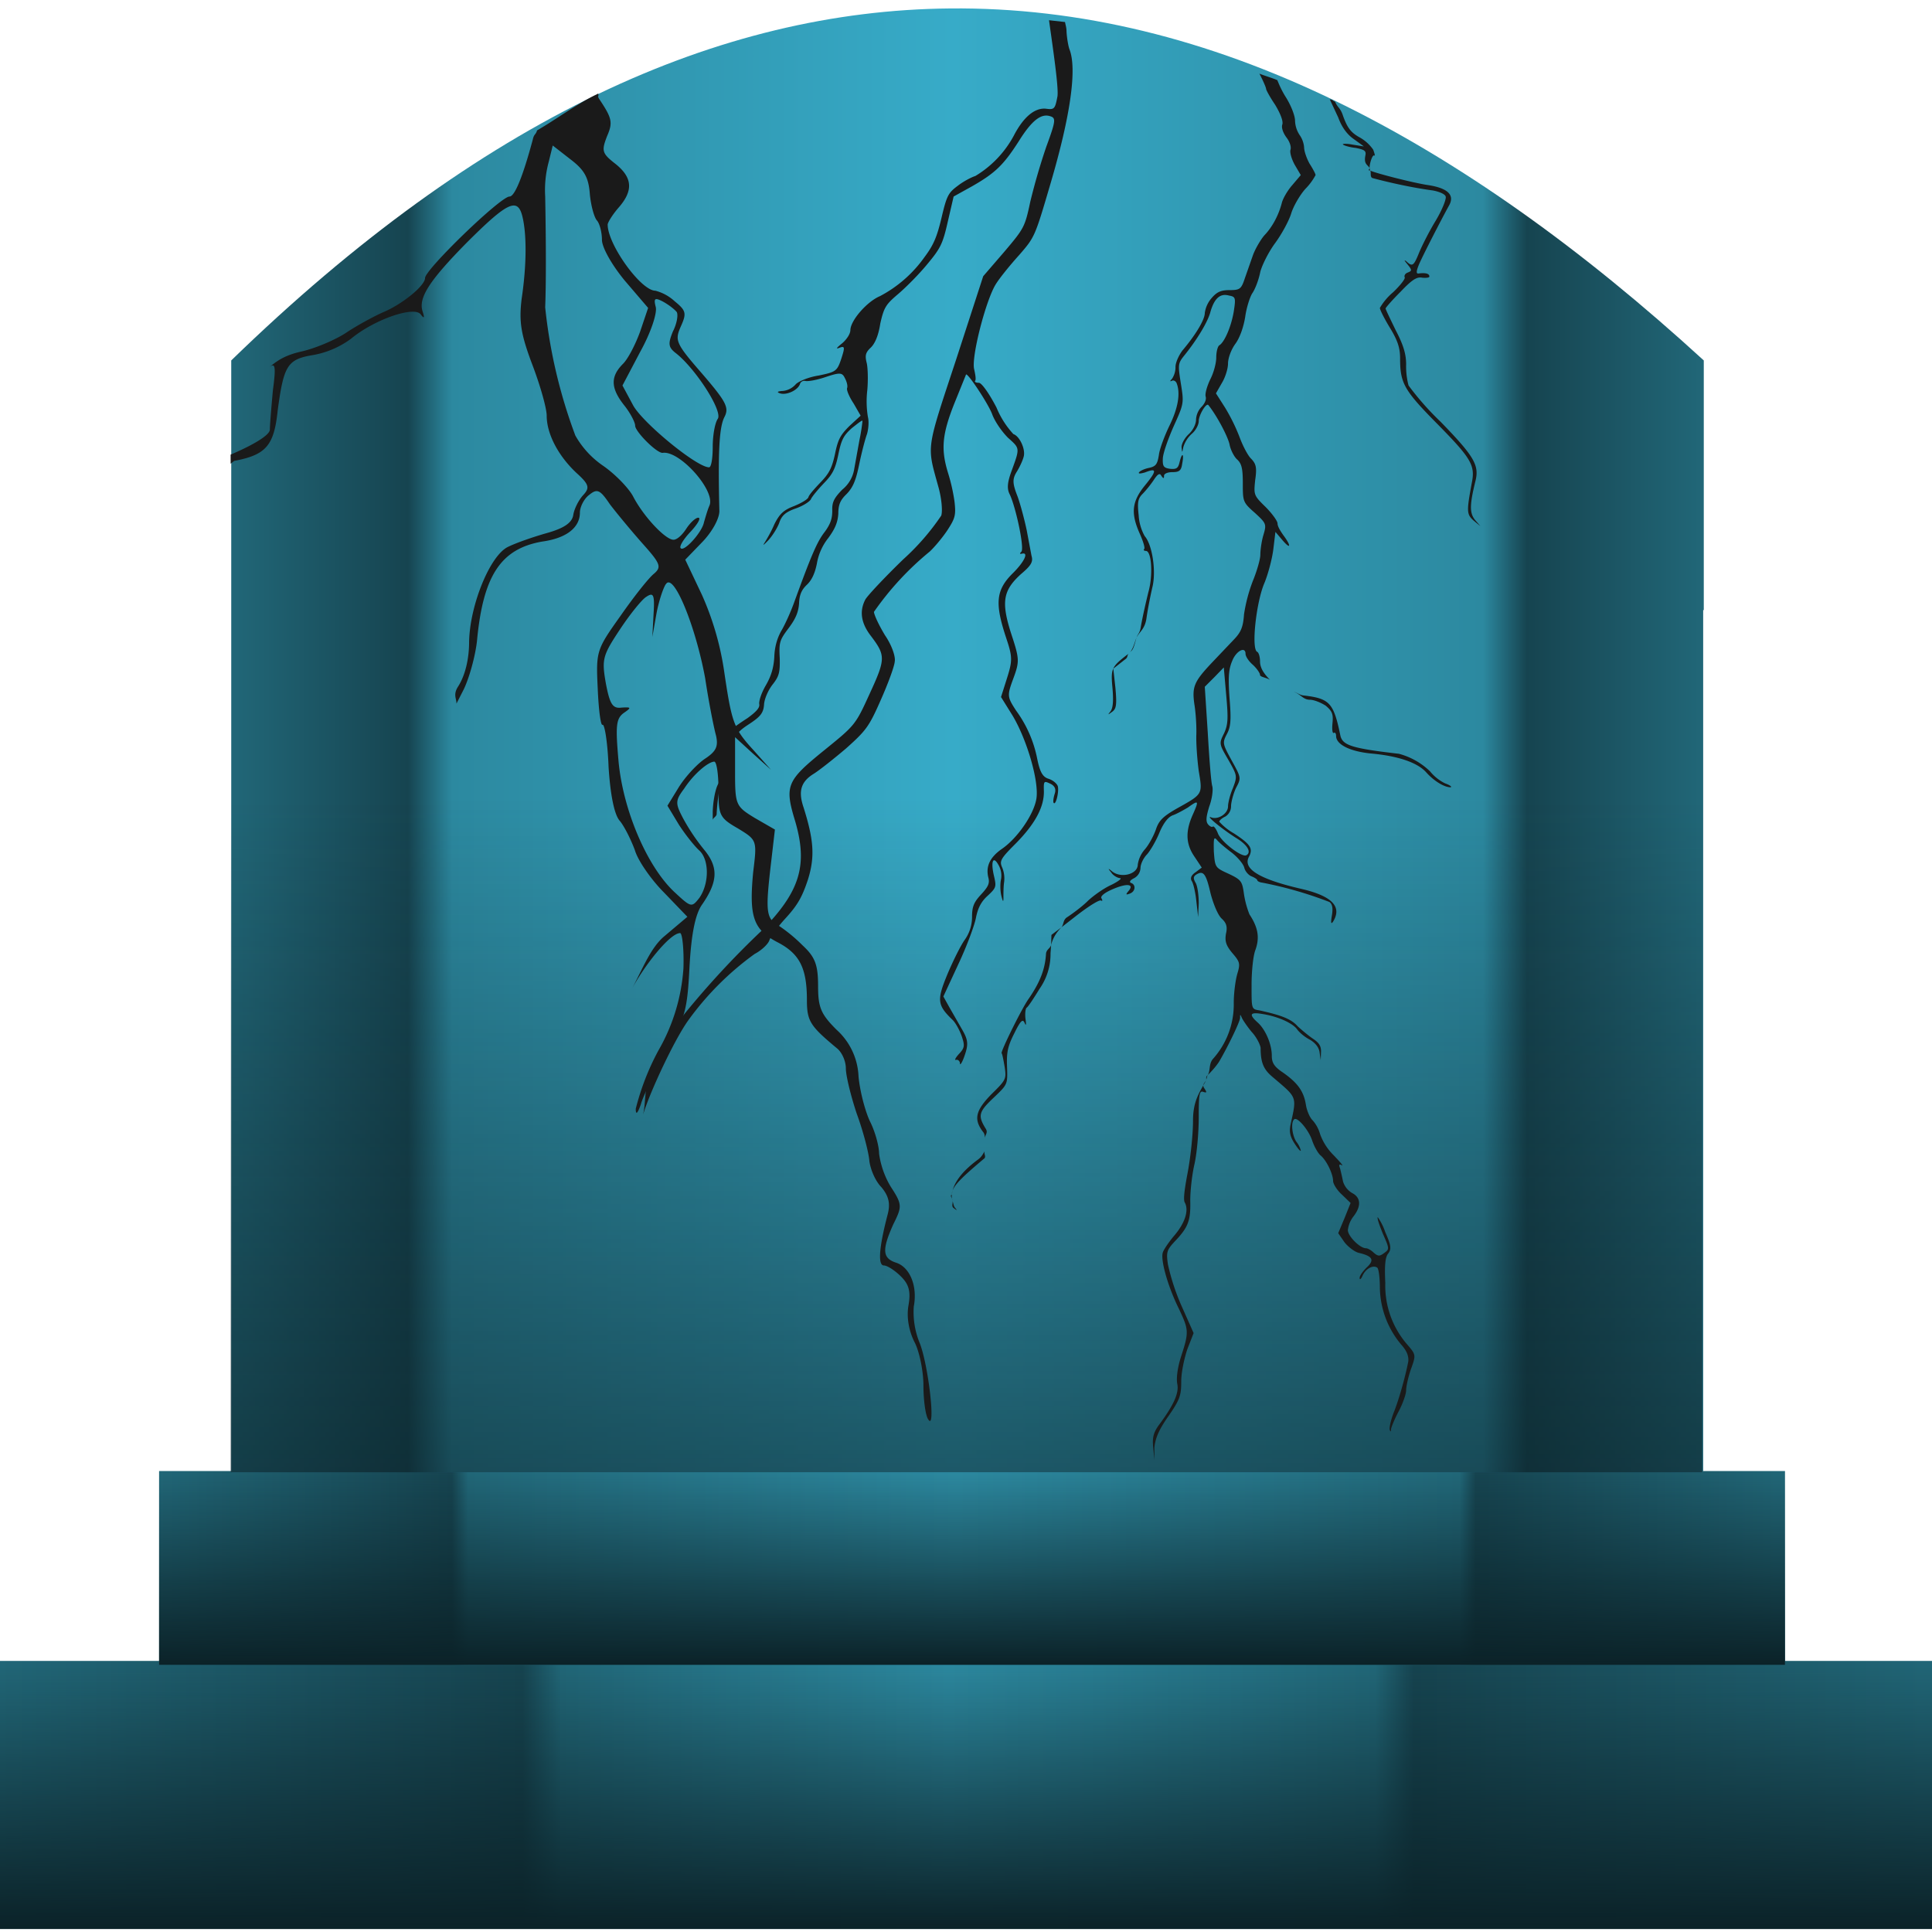 <?xml version="1.0" encoding="UTF-8" standalone="no"?><!--Created with Inkscape (http://www.inkscape.org/)--><svg xmlns:dc="http://purl.org/dc/elements/1.1/" xmlns:cc="http://creativecommons.org/ns#" xmlns:rdf="http://www.w3.org/1999/02/22-rdf-syntax-ns#" xmlns="http://www.w3.org/2000/svg" xmlns:xlink="http://www.w3.org/1999/xlink" width="64" height="64" version="1"><defs><linearGradient id="e"><stop offset="0" stop-color="#0b2228"/><stop offset="1" stop-color="#0b2228" stop-opacity="0"/></linearGradient><linearGradient id="d"><stop offset="0" stop-color="#0b2228"/><stop offset="1" stop-color="#0b2228" stop-opacity="0"/></linearGradient><linearGradient id="b"><stop offset="0" stop-color="#216778"/><stop offset=".27" stop-color="#164450"/><stop offset=".29" stop-color="#216778"/><stop offset=".49" stop-color="#2c89a0"/><stop offset=".71" stop-color="#216778"/><stop offset=".73" stop-color="#164450"/><stop offset="1" stop-color="#216778"/></linearGradient><linearGradient id="a"><stop offset="0" stop-color="#216778"/><stop offset=".18" stop-color="#164450"/><stop offset=".19" stop-color="#216778"/><stop offset=".49" stop-color="#2c89a0"/><stop offset=".8" stop-color="#216778"/><stop offset=".81" stop-color="#164450"/><stop offset="1" stop-color="#216778"/></linearGradient><linearGradient id="f"><stop offset="0" stop-color="#0b2228"/><stop offset="1" stop-color="#0b2228" stop-opacity="0"/></linearGradient><linearGradient id="c"><stop offset="0" stop-color="#216778"/><stop offset=".12" stop-color="#164450"/><stop offset=".15" stop-color="#2c89a0"/><stop offset=".49" stop-color="#37abc8"/><stop offset=".85" stop-color="#2c89a0"/><stop offset=".88" stop-color="#164450"/><stop offset="1" stop-color="#216778"/></linearGradient><linearGradient xlink:href="#a" id="h" x1="5.27" y1="51.93" x2="59.12" y2="51.93" gradientUnits="userSpaceOnUse"/><linearGradient xlink:href="#b" id="g" x1="-.04" y1="59.46" x2="64.18" y2="59.46" gradientUnits="userSpaceOnUse"/><linearGradient xlink:href="#c" id="i" x1="7.65" y1="24.52" x2="56.44" y2="24.52" gradientUnits="userSpaceOnUse"/><linearGradient xlink:href="#d" id="j" x1="13.48" y1="63.47" x2="13.48" y2="26.47" gradientUnits="userSpaceOnUse"/><linearGradient xlink:href="#e" id="k" x1="5.27" y1="55.14" x2="5.27" y2="48.73" gradientUnits="userSpaceOnUse"/><linearGradient xlink:href="#f" id="l" x1="-.04" y1="63.9" x2="-.04" y2="55.02" gradientUnits="userSpaceOnUse"/></defs><path fill="url(#g)" d="M-.04 55.02h64.22v8.88H-.04z"/><path fill="url(#h)" d="M5.27 48.73h53.86v6.42H5.27z"/><path d="M31.46.28C23.83.35 15.93 3.9 7.66 11.94v36.83h48.76V20.21h.02v-8.27C48.4 4.58 40.11.19 31.46.28z" fill="url(#i)"/><path d="M31.44.28C23.8.35 15.9 3.9 7.64 11.94v36.83h48.75V20.21h.03v-8.27C48.37 4.58 40.09.19 31.44.28z" fill="url(#j)"/><path fill="url(#k)" d="M5.27 48.73h53.86v6.42H5.27z"/><path fill="url(#l)" d="M-.04 55.02h64.22v8.88H-.04z"/><g fill="#1a1a1a"><path d="M37.39 21.65c-.56.43-.6.48-.54 1.12.04.44.02.68-.06.79-.1.13-.1.13.05.02.14-.1.16-.23.11-.79l-.07-.64.42-.33c.06-.05.04-.13.09-.17zm.26-.53c-.07.16-.11.4-.26.53l.08-.08c.09-.07.13-.3.18-.45zm-6.1 18.65c.03.07-.04.18.03.24.13.1.14.1.05-.01-.04-.05-.05-.15-.08-.23zm-.02-.2l-.03.03c0 .06.04.1.05.17a.43.43 0 0 1-.02-.2zm1.09-1.44c-.06.1-.1.19-.22.28-.6.44-.83.83-.87 1.16.01-.24.2-.46 1.07-1.19.08-.06-.02-.17.02-.25zm2.2-6.83c-.03.12-.16.15-.17.3-.03.51-.2.94-.57 1.48-.22.3-.94 1.76-.9 1.81.02.01.06.22.1.45.06.4.05.43-.43.9-.54.55-.6.84-.29 1.25.07.08.05.14.08.21-.03-.1.1-.16.02-.3-.28-.45-.24-.57.27-1.05.45-.43.45-.43.43-1.01-.02-.47.02-.68.24-1.11.21-.43.28-.48.34-.35.05.12.06.07.03-.13-.02-.18 0-.34.04-.37.05-.03.24-.32.43-.63a2 2 0 0 0 .36-1.17zm.34-.58l-.33.25-.01.34c.05-.23.18-.43.34-.59zm4.8 5.06c-.2.37-.44.66-.44 1.34 0 .5-.09 1.27-.18 1.74-.1.53-.15.89-.09.98.14.26 0 .68-.35 1.09-.17.2-.35.46-.38.56-.08.23.15 1.09.53 1.86.33.7.34.77.08 1.57-.12.37-.17.73-.13.93.06.3-.12.7-.62 1.37-.17.24-.21.4-.18.72l.04.42v-.4c.03-.3.13-.57.46-1.04.39-.56.43-.7.43-1.16 0-.3.1-.76.2-1.06l.21-.54-.4-.9a7.3 7.3 0 0 1-.45-1.37c-.06-.41-.04-.48.22-.76.44-.46.53-.68.52-1.3-.01-.3.05-.87.13-1.23.09-.38.15-1.09.15-1.59 0-.75.02-.89.15-.84.12.04.13.02.02-.14-.06-.1.04-.18.08-.25zm.05-.18v.01c-.09.08-.03.12-.06.17.03-.05.03-.13.06-.17zm2.84-12.69c.24.09.32.27.54.27.14 0 .38.1.53.2.21.18.25.27.22.58-.02.2 0 .34.04.32.05-.03.08.02.08.1 0 .28.45.51 1.15.58.9.08 1.55.3 1.84.63.26.29.6.49.8.49.06-.01-.01-.07-.18-.13a1.5 1.5 0 0 1-.5-.4 2.35 2.35 0 0 0-1.03-.58c-1.56-.18-1.87-.28-1.94-.61-.22-1.07-.35-1.22-1.2-1.32-.14-.01-.22-.09-.35-.13z"/><path d="M42.3 2.65c-.19-.08-.38-.13-.58-.21.12.23.22.46.22.5 0 .04.13.28.3.53.18.3.27.54.24.65-.04.1.02.28.14.44.1.13.16.3.13.4-.03.08.03.3.14.5l.2.34-.28.33c-.16.18-.32.46-.35.6-.1.38-.3.78-.58 1.07-.12.14-.29.43-.37.64l-.27.77c-.12.36-.16.4-.5.4-.28 0-.42.05-.6.26a.95.95 0 0 0-.23.5c0 .22-.3.72-.74 1.24-.12.16-.23.4-.23.54a.7.7 0 0 1-.11.39c-.08.09-.08.1-.02.08.06-.04.14 0 .17.08.13.34.04.83-.24 1.4-.16.33-.33.78-.35.97-.05.31-.1.38-.33.43-.15.03-.3.1-.33.15-.03.05.06.04.2 0 .4-.16.4-.06-.01.44-.43.53-.47.92-.15 1.62.1.23.17.45.13.48-.03.03 0 .06.06.06.19 0 .24.82.08 1.37-.07.29-.19.8-.25 1.15-.03.2-.1.23-.14.35.1-.2.28-.28.33-.65.04-.29.13-.74.19-1 .14-.54 0-1.43-.25-1.71a1.6 1.6 0 0 1-.2-.69c-.05-.44-.02-.56.13-.71.1-.1.27-.31.37-.46.13-.2.2-.24.25-.14.07.1.09.1.09 0 0-.07.12-.12.28-.12.22 0 .29-.05.32-.27.07-.35 0-.4-.08-.08-.05.22-.1.26-.32.24-.21-.03-.25-.08-.24-.33 0-.17.17-.65.36-1.08.34-.75.34-.77.24-1.4-.1-.63-.1-.68.1-.93.43-.53.8-1.14.88-1.47.13-.44.32-.61.61-.53.22.04.23.07.16.53-.08.48-.3 1.01-.48 1.12-.05.03-.1.21-.1.4 0 .18-.08.5-.2.73-.1.21-.18.47-.15.57.03.1-.04.24-.14.34a.66.66 0 0 0-.18.42c0 .15-.1.35-.24.48-.14.13-.24.32-.24.43.02.2.02.2.06 0a.98.98 0 0 1 .28-.44c.13-.11.23-.3.23-.42 0-.2.25-.62.32-.53.28.35.64 1.03.7 1.3.03.17.14.39.24.49.16.14.2.3.2.8 0 .6 0 .63.4.98.38.35.39.37.28.74-.06.2-.1.5-.1.65 0 .14-.11.53-.25.87a5.3 5.3 0 0 0-.29 1.1c-.03.42-.1.59-.33.83l-.77.81c-.56.6-.63.77-.54 1.37.04.25.07.69.06.98-.01.29.03.83.08 1.2.13.78.14.76-.72 1.24-.47.27-.6.4-.7.7-.07.2-.23.5-.36.65a.99.99 0 0 0-.24.51c0 .33-.58.47-.87.21-.12-.1-.12-.08-.01.05.06.1.2.18.29.19.08 0-.04.1-.28.22-.25.11-.6.36-.78.53-.18.18-.5.42-.7.55-.13.09-.1.24-.18.33l.45-.35c.42-.33.8-.57.86-.54.05.03.06 0 .02-.07-.05-.06.08-.18.36-.3.48-.21.74-.18.53.06-.1.12-.08.13.05.08.19-.07.2-.3.04-.35-.07-.03-.04-.09.1-.16a.4.4 0 0 0 .21-.33c0-.13.09-.32.2-.44.1-.1.3-.43.42-.72.15-.36.31-.55.47-.6.11-.04.33-.16.48-.25.36-.26.37-.23.17.22-.26.57-.24.99.05 1.41l.24.36-.2.15c-.15.1-.19.2-.13.3.05.07.12.37.15.66l.06.53.02-.46c0-.26-.04-.56-.1-.67-.09-.15-.08-.22.02-.28.23-.14.32-.04.47.62.1.38.25.73.37.84.15.14.2.26.14.51-.04.25.01.39.22.64.24.28.26.34.16.67-.06.2-.12.63-.12.98a2.7 2.7 0 0 1-.7 1.86c-.13.17-.07.37-.16.52.13-.12.3-.32.38-.45.28-.48.68-1.3.69-1.44 0-.13 0-.13.06 0 .03.07.18.29.32.46.16.17.28.41.3.53 0 .5.1.72.4.97.82.7.8.62.59 1.58-.05.24-.01.4.14.63.11.17.2.27.2.22a.77.77 0 0 0-.14-.28c-.14-.19-.2-.64-.08-.75.1-.1.49.36.6.71.07.2.19.41.27.48.2.16.42.62.42.85 0 .1.14.32.3.46l.28.27-.2.5-.21.5.2.29c.11.15.33.32.47.36.48.11.54.24.27.49-.13.13-.24.28-.23.35 0 .07.05.03.1-.09.11-.23.34-.35.48-.26.05.03.09.33.09.68a3 3 0 0 0 .74 1.91c.17.2.22.37.2.53-.1.5-.3 1.23-.48 1.68-.1.26-.16.53-.13.58.02.07.04.06.04-.03.01-.07.12-.34.26-.6.13-.25.24-.56.24-.68 0-.14.07-.43.14-.65.19-.53.2-.52-.12-.89a2.97 2.97 0 0 1-.71-2.02c-.03-.6 0-.87.1-.98.1-.14.1-.25-.1-.7a1.93 1.93 0 0 0-.25-.5c-.03.03.06.28.17.55.22.5.22.51.04.64-.15.11-.2.11-.34-.01-.08-.08-.2-.15-.26-.15-.2 0-.6-.4-.6-.6a.9.9 0 0 1 .19-.46c.26-.34.24-.62-.05-.77a.67.67 0 0 1-.3-.38 9.46 9.46 0 0 0-.1-.44c-.05-.12-.02-.15.06-.1.07.04-.06-.11-.27-.33a1.87 1.87 0 0 1-.45-.7 1.18 1.18 0 0 0-.24-.45c-.1-.09-.2-.33-.23-.52-.07-.44-.26-.72-.76-1.07-.3-.2-.37-.33-.37-.56 0-.38-.21-.87-.47-1.1-.3-.27-.25-.35.16-.28.51.08 1 .3 1.15.51.08.11.26.26.42.34.17.1.29.24.32.4l.04.28.01-.26c.01-.2-.06-.31-.25-.44-.15-.1-.38-.29-.52-.42-.22-.25-.55-.37-1.27-.53-.27-.04-.26-.05-.26-.85 0-.43.05-.96.13-1.16.14-.4.09-.73-.2-1.17a3.1 3.1 0 0 1-.18-.66c-.06-.43-.08-.48-.5-.68-.46-.21-.46-.21-.5-.74-.01-.44 0-.5.1-.39.07.09.3.28.5.43.19.15.38.37.41.5.03.12.15.25.24.28.1.04.19.1.19.13s.08.07.17.08a13 13 0 0 1 2.22.64c.1.07.12.22.08.45-.04.24-.03.3.04.2.3-.49-.02-.84-1.03-1.08-1.4-.32-1.99-.67-1.75-1.08.13-.26.05-.4-.5-.76a1.96 1.96 0 0 1-.49-.39c0-.04.09-.12.2-.17a.4.4 0 0 0 .19-.34c0-.13.07-.4.16-.6.18-.34.18-.34-.14-.92-.3-.55-.31-.58-.16-.87.13-.24.15-.46.09-1.19-.05-.7-.03-.96.09-1.24.13-.33.44-.49.44-.23 0 .08.1.24.24.36.14.13.24.28.24.34 0 .07.27.1.34.17-.18-.18-.34-.38-.34-.62 0-.14-.04-.3-.1-.32-.19-.12-.03-1.6.23-2.24.13-.3.27-.83.31-1.15l.07-.58.23.27c.28.33.3.2.04-.15-.1-.14-.2-.3-.2-.4 0-.08-.18-.33-.4-.55-.39-.38-.39-.4-.34-.89.06-.41.03-.53-.13-.7-.11-.1-.28-.43-.38-.7a6.2 6.2 0 0 0-.49-1l-.3-.47.2-.35c.11-.18.2-.47.2-.64 0-.17.1-.46.25-.66.15-.21.27-.57.32-.89.04-.29.15-.64.23-.77.1-.14.22-.46.27-.72.07-.25.29-.68.5-.96.21-.29.44-.71.52-.96.07-.24.29-.62.47-.82a2 2 0 0 0 .34-.46c0-.04-.09-.21-.2-.38-.1-.18-.18-.42-.18-.54a.83.83 0 0 0-.15-.41.91.91 0 0 1-.15-.47c0-.17-.14-.53-.33-.82-.12-.2-.19-.36-.26-.53zm-1.76 19.46l.08.92c.07.78.06.97-.07 1.26-.17.34-.17.35.14.88.3.53.3.54.15.94-.1.23-.16.5-.16.6 0 .24-.32.45-.55.37-.23-.1.3.35.82.68.38.23.51.47.34.57-.14.09-.82-.43-.94-.71-.06-.16-.14-.26-.17-.24-.03.03-.1 0-.16-.07-.08-.1-.07-.24.04-.6.09-.24.13-.54.1-.66-.04-.12-.1-.9-.15-1.76l-.1-1.54.32-.32zm4.85-16.46c.04.05-.02.22.08.25.6.16 1.33.32 2 .41.21.04.4.12.42.2.03.07-.11.43-.33.8-.22.36-.46.84-.55 1.06-.18.44-.22.48-.43.28-.08-.05-.06-.02.04.1.16.2.16.22.01.28-.08.03-.12.1-.1.15.04.04-.14.27-.38.5a2 2 0 0 0-.44.52c0 .06.15.36.34.67.25.41.33.66.33 1 0 .83.13 1.06 1.26 2.2 1.08 1.1 1.23 1.34 1.12 1.9-.18.97-.18 1.06.05 1.27l.23.19-.18-.21c-.18-.23-.18-.49.02-1.3.12-.51-.04-.8-1.16-1.95a9.4 9.4 0 0 1-1.06-1.2 2.47 2.47 0 0 1-.08-.7c0-.34-.09-.64-.34-1.12-.18-.37-.34-.7-.34-.73 0-.03.22-.28.5-.56.38-.4.54-.5.72-.46.12.01.23 0 .23-.04 0-.1-.13-.13-.36-.1-.08.01-.08-.07.02-.31.13-.3.73-1.47.99-1.94.2-.35-.04-.58-.7-.68-.48-.07-1.76-.4-1.91-.48zm-.02-.08c0 .02-.04.06-.03.07l.05.01c-.02-.02-.01-.06-.02-.08z"/><path d="M44.23 3.37c-.04-.01-.07-.04-.1-.06l-.08-.02.28.6c.12.33.3.57.52.72l.33.24-.38-.06c-.2-.04-.35-.03-.31 0 .03.03.22.09.42.11.3.06.35.1.32.25-.06.3.08.3.14.42-.01-.13.09-.45.15-.42.04.03.02-.05-.03-.19a1.34 1.34 0 0 0-.47-.42c-.28-.16-.4-.32-.55-.76-.08-.21-.16-.22-.24-.4zM19.81 3.1l-.03.02c-.66.31-1.33.82-1.99 1.2-.04.15-.1.11-.14.3-.33 1.23-.6 1.89-.77 1.89-.3 0-2.8 2.42-2.8 2.7 0 .25-.74.86-1.38 1.13-.3.13-.85.43-1.2.66-.35.24-1.04.54-1.54.65-.57.13-.83.34-1.04.52.19-.16.23-.06.12.76-.05.55-.1 1.14-.1 1.3 0 .17-.48.48-1.3.83v.3c.04-.02.1-.1.16-.1 1.02-.2 1.28-.51 1.4-1.67.2-1.49.32-1.69 1.18-1.83a3 3 0 0 0 1.25-.54c.77-.64 2.11-1.1 2.31-.8.11.14.13.12.06-.1-.15-.45.22-1.02 1.45-2.27 1.34-1.34 1.69-1.52 1.85-.9.15.59.15 1.61-.02 2.75-.09.75-.03 1.16.35 2.17.26.68.48 1.45.48 1.7 0 .6.38 1.33.99 1.9.42.38.44.49.22.73-.15.16-.3.46-.33.66-.04.26-.31.44-.88.6-.46.13-1.03.33-1.29.46-.6.3-1.26 1.95-1.28 3.14 0 .57-.13 1.12-.37 1.49-.17.27-.04.4-.05.56l.24-.47c.18-.37.38-1.08.44-1.6.2-2.16.78-3.06 2.16-3.3.8-.11 1.25-.46 1.25-.96 0-.18.13-.45.3-.58.27-.22.36-.19.69.3.22.29.7.87 1.08 1.3.6.67.64.78.39 1-.17.13-.66.75-1.1 1.38-.81 1.14-.83 1.18-.77 2.42.03.72.1 1.25.16 1.21.07-.03.17.6.2 1.4.06.93.19 1.58.37 1.78.15.18.37.62.5.97.1.35.55.99.97 1.41l.77.8-.77.65c-.45.38-.71 1.07-1.09 1.78.42-.8 1.28-1.89 1.62-1.89.07 0 .13.52.11 1.16a6.29 6.29 0 0 1-.83 2.73 8.34 8.34 0 0 0-.75 1.93c0 .22.06.16.17-.15.07-.27.46-1.05.84-1.74.63-1.1.7-1.41.77-2.8.06-1.1.19-1.73.4-2.05.54-.77.56-1.24.12-1.8a6.76 6.76 0 0 1-.72-1.06c-.27-.51-.28-.6.02-1 .31-.48.79-.89 1-.9.08 0 .14.42.14.91 0 .86.03.95.64 1.3.64.39.64.39.51 1.45-.14 1.47 0 1.9.8 2.32.74.38.98.86.98 1.92 0 .7.11.86 1 1.6.16.13.29.42.29.66 0 .24.16.9.36 1.5.22.6.4 1.3.42 1.58.04.28.2.66.4.86.23.28.3.52.21.88-.3 1.14-.33 1.71-.13 1.71.11 0 .37.17.55.35.28.27.35.51.26 1-.06.38.02.82.2 1.18.17.32.3.98.3 1.45 0 .48.07 1 .16 1.12.26.42 0-1.87-.3-2.57a2.7 2.7 0 0 1-.18-1.17c.13-.68-.13-1.3-.58-1.45-.46-.15-.48-.42-.1-1.27.3-.6.3-.66-.09-1.26a2.9 2.9 0 0 1-.38-1.09c0-.25-.13-.71-.28-1.02-.16-.31-.35-1-.4-1.53a2.2 2.2 0 0 0-.73-1.55c-.52-.52-.61-.74-.61-1.45 0-.7-.1-.96-.51-1.34a5.23 5.23 0 0 0-.83-.68c-.39-.22-.4-.5-.22-2.04l.13-1.12-.66-.38c-.64-.39-.66-.43-.66-1.55v-1.13l.6.55.59.53-.57-.64c-.68-.74-.73-.92-.99-2.68a9.63 9.63 0 0 0-.73-2.48l-.55-1.16.56-.58c.32-.33.57-.77.57-1.03-.05-2.04 0-2.79.17-3.12.16-.31.05-.51-.74-1.43-.88-1.01-.91-1.1-.71-1.56.2-.44.18-.53-.2-.84a1.5 1.5 0 0 0-.64-.35c-.48 0-1.58-1.53-1.58-2.19 0-.07.16-.33.36-.56.5-.57.46-1-.1-1.45-.45-.35-.47-.43-.28-.92.2-.46.16-.6-.26-1.23-.08-.12.01-.1-.04-.18zm-1.5 1.72l.59.46c.46.35.6.6.64 1.16.04.4.15.78.24.87.09.11.16.4.16.63 0 .26.33.84.76 1.36l.77.9-.26.77c-.15.42-.4.91-.57 1.08-.42.42-.42.8.04 1.38.2.25.36.56.36.67 0 .2.74.94.92.9.57-.07 1.76 1.27 1.54 1.75-.07.16-.14.42-.18.55-.06.33-.66.99-.77.86-.06-.05.09-.3.33-.55.24-.26.35-.46.25-.46-.09 0-.27.17-.4.37-.13.2-.3.36-.42.36-.27 0-1-.78-1.34-1.44-.15-.28-.6-.74-.99-1.01a3 3 0 0 1-.92-1 17.09 17.09 0 0 1-1-4.25c.03-.75.03-2.06 0-3.67a3.6 3.6 0 0 1 .12-1.16zm3.65 5.17c.2.11.39.26.46.35.05.1 0 .39-.13.64-.16.4-.16.52.1.72.64.5 1.55 1.9 1.39 2.17-.1.14-.17.56-.17.93 0 .39-.05.7-.13.68-.42-.02-2.16-1.45-2.5-2.04l-.36-.67.59-1.12c.35-.63.57-1.29.51-1.49-.07-.28-.03-.31.24-.17zm.1 9.36c.25-.4.98 1.38 1.3 3.12.12.8.29 1.65.36 1.9.08.36 0 .52-.36.76-.26.17-.65.59-.87.94l-.38.62.38.63c.22.34.52.71.66.84.35.3.35 1.1.02 1.58-.26.33-.27.33-.84-.2-.9-.85-1.69-2.7-1.84-4.32-.1-1.15-.09-1.41.17-1.6.26-.18.26-.2-.07-.18-.3.04-.39-.12-.52-.8-.14-.8-.11-.92.46-1.78.33-.5.73-1 .88-1.09.24-.16.28-.07.24.57l-.04.76.13-.74c.07-.4.22-.86.31-1z"/></g><path d="M35.28.73l-.53-.06c.15 1.07.32 2.23.28 2.52-.08.42-.1.45-.39.41-.37-.03-.74.28-1.06.9a3.48 3.48 0 0 1-1.27 1.33c-.13.04-.4.18-.59.33-.31.23-.36.33-.53 1.05-.15.63-.26.9-.56 1.3a4.2 4.2 0 0 1-1.48 1.3c-.43.18-.97.8-.98 1.12 0 .13-.12.31-.27.44-.2.16-.22.2-.09.15.18-.07.18-.01.06.36-.14.42-.18.44-.75.56-.34.05-.68.2-.76.29a.66.66 0 0 1-.42.22c-.19.01-.22.04-.1.08.21.07.59-.1.66-.31a.15.15 0 0 1 .18-.1c.08.02.38-.03.67-.13.48-.16.55-.15.64.04.06.11.1.26.07.33-.02.07.08.3.22.51l.23.4-.37.34c-.3.3-.38.44-.48.93-.1.46-.19.64-.48.94-.19.2-.38.41-.4.49-.02.07-.24.2-.49.3-.34.13-.47.26-.64.6-.1.24-.26.51-.33.62-.06.1-.02.06.12-.08.14-.15.3-.4.37-.58.08-.25.21-.37.56-.49.25-.09.48-.24.5-.32.04-.08.22-.3.42-.51.29-.3.38-.47.48-.95.1-.49.17-.63.45-.88.19-.15.34-.27.35-.24 0 .03-.03.31-.1.64l-.17.94a1.1 1.1 0 0 1-.4.7c-.28.29-.34.42-.33.7 0 .26-.06.44-.25.7-.26.33-.46.82-1 2.3-.12.34-.32.78-.44.98-.14.25-.22.54-.23.86-.02.35-.1.63-.28.94-.14.24-.23.5-.22.62.03.12-.1.26-.39.47-.25.16-.44.3-.45.31l-.28.54c-.24.44-.28.56-.18.76.07.16.06.35-.06.57-.1.18-.17.59-.18.92v.28c0-.08.14-.12.13-.22a7.1 7.1 0 0 1 .44-2.1c.14-.47.23-.6.63-.86.38-.25.48-.37.5-.65.01-.19.14-.48.28-.66.22-.28.25-.4.24-.88-.03-.53 0-.6.3-1 .24-.32.32-.54.34-.81.01-.28.08-.45.26-.62.17-.16.27-.4.33-.7.05-.3.18-.6.38-.85.22-.3.31-.51.33-.8 0-.31.07-.46.28-.66.2-.21.3-.43.41-.97.08-.39.2-.85.26-1.01.05-.17.07-.42.03-.57a3.18 3.18 0 0 1-.02-.88c.03-.33.02-.75-.02-.91-.06-.24-.04-.34.13-.5.14-.13.26-.4.32-.8.12-.53.18-.63.58-.97.26-.22.69-.65.97-.99.45-.54.52-.68.69-1.43l.19-.82.63-.35c.75-.43 1.03-.7 1.54-1.5.42-.67.73-.91 1.03-.81.19.06.19.14-.13 1.01a21 21 0 0 0-.53 1.82c-.18.84-.2.88-.87 1.67l-.69.8-.9 2.77c-1 3.03-.97 2.81-.59 4.19.11.38.15.82.1.97a7.9 7.9 0 0 1-1.26 1.45c-.64.62-1.21 1.23-1.26 1.34-.2.39-.13.79.2 1.21.48.64.48.75-.06 1.92-.46 1.01-.48 1.03-1.48 1.84-1.26 1.02-1.34 1.18-.98 2.36.43 1.47.16 2.34-1.12 3.64a29.08 29.08 0 0 0-2.54 2.74c-.13.16-.44.7-.67 1.22a14.9 14.9 0 0 1-.55 1.1c-.1.12-.07.68-.16 1.03.23-.76 1.04-2.49 1.5-3.13a9.73 9.73 0 0 1 2.2-2.2c.23-.12.45-.33.49-.46.04-.12.29-.46.55-.74.38-.42.53-.68.72-1.25.24-.76.2-1.32-.14-2.4-.18-.53-.1-.85.34-1.12.19-.12.67-.5 1.07-.84.66-.59.76-.72 1.15-1.61.24-.54.45-1.11.46-1.27.03-.16-.1-.54-.32-.86-.2-.33-.36-.67-.37-.78a9.84 9.84 0 0 1 1.85-2c.16-.15.42-.46.58-.7.26-.4.29-.5.24-.95a6.05 6.05 0 0 0-.22-.97c-.23-.76-.2-1.25.22-2.3l.38-.94c.04-.09.75.98.87 1.32.09.24.32.57.52.77.4.36.4.33.12 1.1-.14.38-.16.59-.06.78.2.42.5 1.81.38 1.9-.06.06-.05.08.03.06.22-.05.08.26-.3.64-.58.57-.61 1.01-.22 2.18.2.6.2.73.02 1.3l-.2.63.38.61c.48.8.89 2.2.79 2.77-.09.52-.63 1.3-1.14 1.65-.4.28-.54.58-.45.95.05.19 0 .3-.24.56-.24.26-.3.4-.3.75a1.3 1.3 0 0 1-.24.75c-.13.18-.38.68-.57 1.13-.36.87-.35 1.03.17 1.53.1.1.23.34.3.54.1.3.1.38-.09.58-.12.13-.16.22-.1.2.07-.02.13.05.13.12 0 .08.08-.04.16-.28.12-.35.11-.5-.08-.83l-.43-.75-.2-.36.51-1.1c.28-.6.53-1.28.57-1.51.06-.3.16-.52.38-.72.29-.27.3-.3.22-.65-.12-.5-.03-.7.15-.37a.7.7 0 0 1 .08.47c-.03.13-.03.37.01.54.05.2.07.23.07.08 0-.13 0-.36.02-.51a.95.95 0 0 0-.06-.5c-.1-.22-.05-.3.45-.8.63-.64.94-1.2.93-1.73-.01-.34 0-.35.21-.25.15.07.2.18.15.33-.04.12-.06.26-.04.3.07.12.19-.37.14-.55-.03-.08-.15-.19-.3-.24-.2-.06-.29-.22-.38-.66a4 4 0 0 0-.7-1.6c-.3-.46-.3-.5-.09-1.07.21-.57.2-.65-.08-1.5-.33-1.04-.26-1.42.34-1.96.33-.28.4-.4.34-.6l-.16-.85c-.07-.33-.2-.83-.3-1.11-.17-.43-.18-.58-.03-.82.1-.16.2-.38.23-.5.07-.24-.13-.68-.34-.75a2.95 2.95 0 0 1-.56-.88c-.25-.48-.5-.83-.59-.82-.09 0-.14-.03-.12-.06.04-.04.01-.21-.03-.39-.1-.4.39-2.3.72-2.82.13-.21.48-.64.77-.96.52-.6.52-.6 1.04-2.37.66-2.24.88-3.79.63-4.44-.04-.1-.09-.39-.1-.6 0-.12-.03-.2-.05-.31z" fill="#1a1a1a"/></svg>